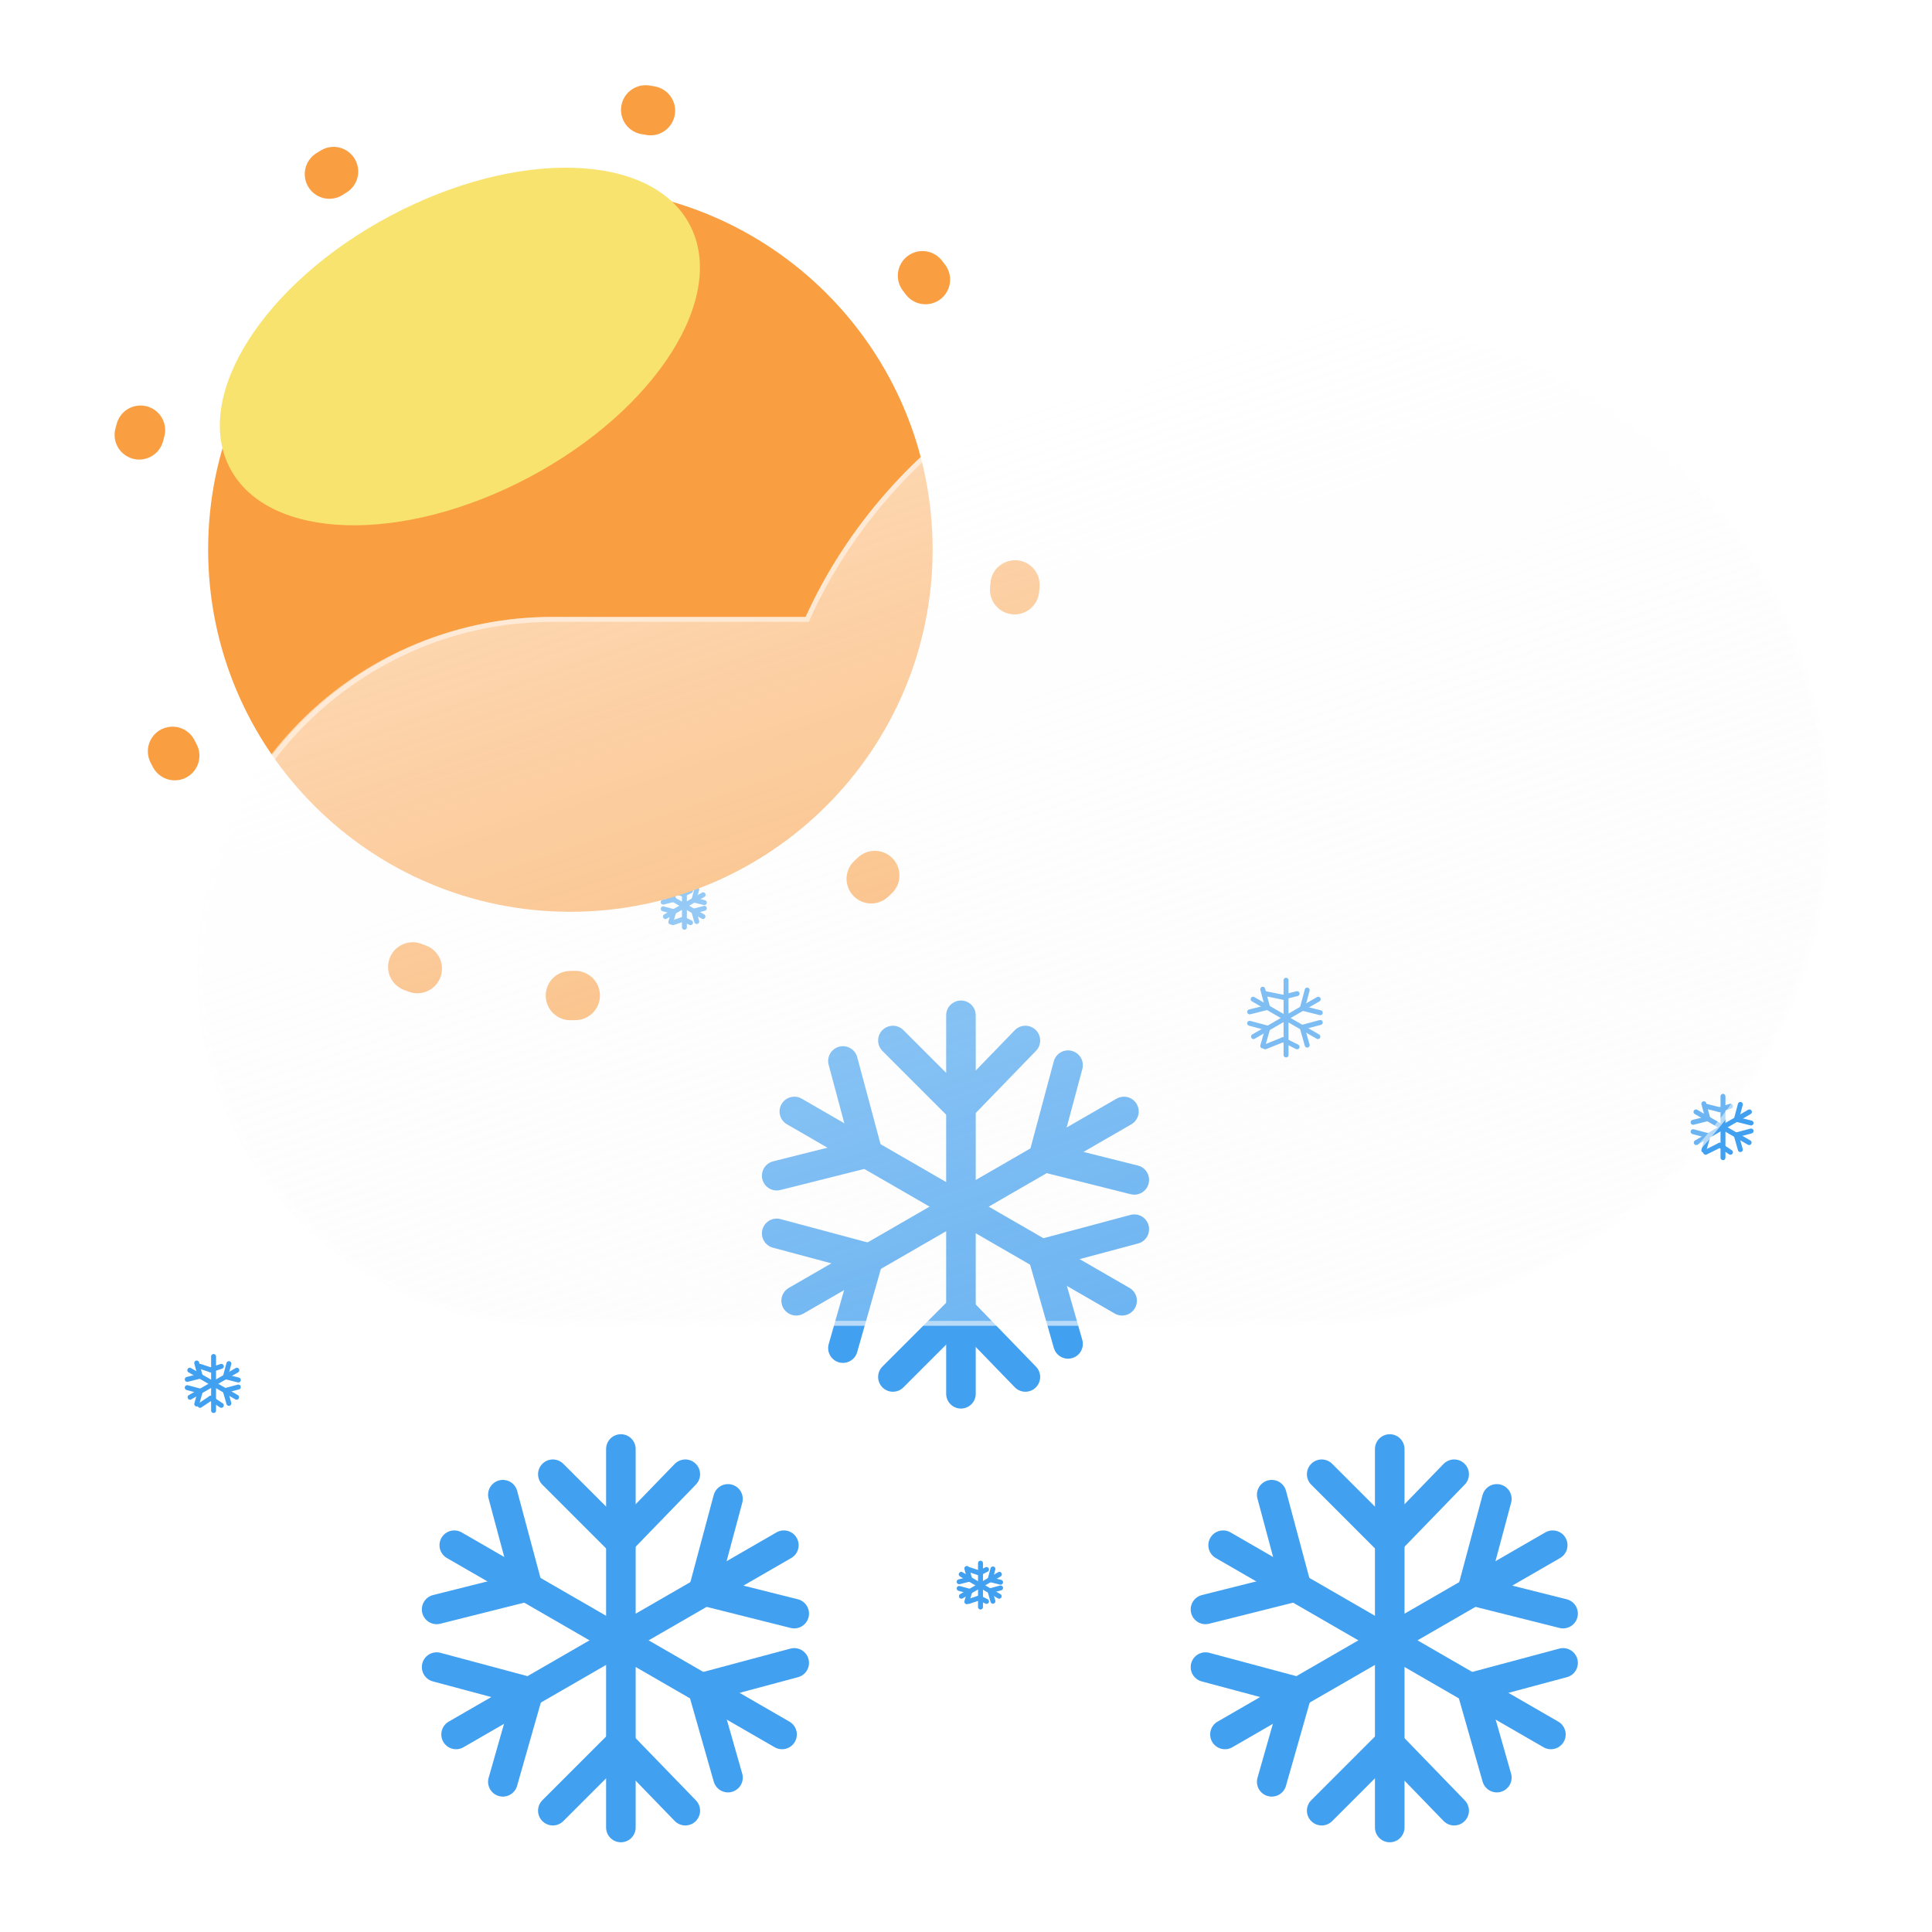 <svg width="70" height="70" viewBox="0 0 392 364" fill="none" xmlns="http://www.w3.org/2000/svg">
<g filter="url(#filter0_f_7_1089)">
<path d="M138.864 165.295V174.143" stroke="#42A0F0" stroke-linecap="round"/>
<path d="M138.673 167.454L140.112 166.734" stroke="#42A0F0" stroke-linecap="round"/>
<path d="M138.673 167.454L136.514 166.734" stroke="#42A0F0" stroke-linecap="round"/>
<path d="M138.673 172.492L140.112 173.212" stroke="#42A0F0" stroke-linecap="round"/>
<path d="M138.673 172.492L136.514 173.212" stroke="#42A0F0" stroke-linecap="round"/>
<path d="M142.675 167.544L135.012 171.968" stroke="#42A0F0" stroke-linecap="round"/>
<path d="M140.792 168.61L142.916 169.143" stroke="#42A0F0" stroke-linecap="round"/>
<path d="M140.792 168.61L141.368 166.461" stroke="#42A0F0" stroke-linecap="round"/>
<path d="M136.705 170.969L136.105 173.076" stroke="#42A0F0" stroke-linecap="round"/>
<path d="M136.705 170.969L134.557 170.393" stroke="#42A0F0" stroke-linecap="round"/>
<path d="M142.631 171.968L134.968 167.544" stroke="#42A0F0" stroke-linecap="round"/>
<path d="M140.768 170.871L141.368 172.977" stroke="#42A0F0" stroke-linecap="round"/>
<path d="M140.767 170.871L142.916 170.295" stroke="#42A0F0" stroke-linecap="round"/>
<path d="M136.681 168.511L134.556 169.045" stroke="#42A0F0" stroke-linecap="round"/>
<path d="M136.68 168.511L136.105 166.362" stroke="#42A0F0" stroke-linecap="round"/>
</g>
<g filter="url(#filter1_f_7_1089)">
<path d="M260.937 184.885V200.053" stroke="#42A0F0" stroke-linecap="round"/>
<path d="M260.304 188.326L263.183 187.606" stroke="#42A0F0" stroke-linecap="round"/>
<path d="M260.304 188.326L256.705 187.606" stroke="#42A0F0" stroke-linecap="round"/>
<path d="M260.304 196.962L263.183 198.401" stroke="#42A0F0" stroke-linecap="round"/>
<path d="M260.304 196.962L256.705 198.401" stroke="#42A0F0" stroke-linecap="round"/>
<path d="M267.467 188.74L254.331 196.324" stroke="#42A0F0" stroke-linecap="round"/>
<path d="M264.24 190.566L267.881 191.48" stroke="#42A0F0" stroke-linecap="round"/>
<path d="M264.241 190.566L265.228 186.883" stroke="#42A0F0" stroke-linecap="round"/>
<path d="M257.234 194.611L256.206 198.221" stroke="#42A0F0" stroke-linecap="round"/>
<path d="M257.235 194.611L253.552 193.624" stroke="#42A0F0" stroke-linecap="round"/>
<path d="M267.395 196.324L254.259 188.74" stroke="#42A0F0" stroke-linecap="round"/>
<path d="M264.199 194.444L265.228 198.054" stroke="#42A0F0" stroke-linecap="round"/>
<path d="M264.199 194.443L267.882 193.457" stroke="#42A0F0" stroke-linecap="round"/>
<path d="M257.193 190.398L253.553 191.312" stroke="#42A0F0" stroke-linecap="round"/>
<path d="M257.193 190.398L256.206 186.715" stroke="#42A0F0" stroke-linecap="round"/>
</g>
<g filter="url(#filter2_f_7_1089)">
<path d="M349.592 208.439V220.892" stroke="#42A0F0" stroke-linecap="round"/>
<path d="M348.946 211.16L351.105 210.44" stroke="#42A0F0" stroke-linecap="round"/>
<path d="M348.946 211.16L346.067 210.44" stroke="#42A0F0" stroke-linecap="round"/>
<path d="M348.946 218.357L351.105 219.796" stroke="#42A0F0" stroke-linecap="round"/>
<path d="M348.946 218.357L346.067 219.796" stroke="#42A0F0" stroke-linecap="round"/>
<path d="M354.953 211.604L344.169 217.831" stroke="#42A0F0" stroke-linecap="round"/>
<path d="M352.305 213.105L355.295 213.855" stroke="#42A0F0" stroke-linecap="round"/>
<path d="M352.305 213.104L353.115 210.08" stroke="#42A0F0" stroke-linecap="round"/>
<path d="M346.554 216.425L345.709 219.389" stroke="#42A0F0" stroke-linecap="round"/>
<path d="M346.553 216.425L343.529 215.614" stroke="#42A0F0" stroke-linecap="round"/>
<path d="M354.894 217.83L344.109 211.604" stroke="#42A0F0" stroke-linecap="round"/>
<path d="M352.269 216.287L353.114 219.251" stroke="#42A0F0" stroke-linecap="round"/>
<path d="M352.27 216.286L355.294 215.476" stroke="#42A0F0" stroke-linecap="round"/>
<path d="M346.518 212.966L343.528 213.717" stroke="#42A0F0" stroke-linecap="round"/>
<path d="M346.518 212.966L345.708 209.942" stroke="#42A0F0" stroke-linecap="round"/>
</g>
<g filter="url(#filter3_f_7_1089)">
<path d="M43.334 261.227V272.196" stroke="#42A0F0" stroke-linecap="round"/>
<path d="M42.748 263.948L44.907 263.228" stroke="#42A0F0" stroke-linecap="round"/>
<path d="M42.748 263.948L40.589 263.228" stroke="#42A0F0" stroke-linecap="round"/>
<path d="M42.748 269.705L44.907 271.144" stroke="#42A0F0" stroke-linecap="round"/>
<path d="M42.748 269.705L40.589 271.144" stroke="#42A0F0" stroke-linecap="round"/>
<path d="M48.059 264.015L38.559 269.5" stroke="#42A0F0" stroke-linecap="round"/>
<path d="M45.725 265.337L48.359 265.998" stroke="#42A0F0" stroke-linecap="round"/>
<path d="M45.726 265.337L46.44 262.673" stroke="#42A0F0" stroke-linecap="round"/>
<path d="M40.658 268.262L39.914 270.873" stroke="#42A0F0" stroke-linecap="round"/>
<path d="M40.659 268.262L37.995 267.548" stroke="#42A0F0" stroke-linecap="round"/>
<path d="M48.005 269.499L38.505 264.015" stroke="#42A0F0" stroke-linecap="round"/>
<path d="M45.695 268.139L46.439 270.75" stroke="#42A0F0" stroke-linecap="round"/>
<path d="M45.695 268.139L48.358 267.425" stroke="#42A0F0" stroke-linecap="round"/>
<path d="M40.628 265.214L37.995 265.875" stroke="#42A0F0" stroke-linecap="round"/>
<path d="M40.627 265.214L39.914 262.55" stroke="#42A0F0" stroke-linecap="round"/>
</g>
<g filter="url(#filter4_f_7_1089)">
<path d="M198.943 303.166V312.063" stroke="#42A0F0" stroke-linecap="round"/>
<path d="M198.727 305.167L200.166 304.447" stroke="#42A0F0" stroke-linecap="round"/>
<path d="M198.726 305.167L196.567 304.447" stroke="#42A0F0" stroke-linecap="round"/>
<path d="M198.727 310.205L200.166 310.925" stroke="#42A0F0" stroke-linecap="round"/>
<path d="M198.726 310.205L196.567 310.925" stroke="#42A0F0" stroke-linecap="round"/>
<path d="M202.774 305.427L195.069 309.875" stroke="#42A0F0" stroke-linecap="round"/>
<path d="M200.882 306.499L203.018 307.035" stroke="#42A0F0" stroke-linecap="round"/>
<path d="M200.882 306.499L201.461 304.338" stroke="#42A0F0" stroke-linecap="round"/>
<path d="M196.772 308.872L196.168 310.99" stroke="#42A0F0" stroke-linecap="round"/>
<path d="M196.772 308.872L194.611 308.293" stroke="#42A0F0" stroke-linecap="round"/>
<path d="M202.731 309.875L195.026 305.426" stroke="#42A0F0" stroke-linecap="round"/>
<path d="M200.857 308.773L201.461 310.891" stroke="#42A0F0" stroke-linecap="round"/>
<path d="M200.857 308.773L203.018 308.194" stroke="#42A0F0" stroke-linecap="round"/>
<path d="M196.747 306.4L194.611 306.936" stroke="#42A0F0" stroke-linecap="round"/>
<path d="M196.747 306.4L196.168 304.239" stroke="#42A0F0" stroke-linecap="round"/>
</g>
<g filter="url(#filter5_f_7_1089)">
<path d="M281.976 280.003V356.795" stroke="#42A0F0" stroke-width="6" stroke-linecap="round"/>
<path d="M281.822 298.774L295.047 285.122" stroke="#42A0F0" stroke-width="6" stroke-linecap="round"/>
<path d="M281.822 298.774L268.17 285.122" stroke="#42A0F0" stroke-width="6" stroke-linecap="round"/>
<path d="M281.822 339.73L295.047 353.382" stroke="#42A0F0" stroke-width="6" stroke-linecap="round"/>
<path d="M281.822 339.73L268.17 353.382" stroke="#42A0F0" stroke-width="6" stroke-linecap="round"/>
<path d="M315.044 299.52L248.54 337.916" stroke="#42A0F0" stroke-width="6" stroke-linecap="round"/>
<path d="M298.71 308.771L317.146 313.398" stroke="#42A0F0" stroke-width="6" stroke-linecap="round"/>
<path d="M298.71 308.772L303.707 290.123" stroke="#42A0F0" stroke-width="6" stroke-linecap="round"/>
<path d="M263.241 329.249L258.031 347.528" stroke="#42A0F0" stroke-width="6" stroke-linecap="round"/>
<path d="M263.241 329.249L244.592 324.252" stroke="#42A0F0" stroke-width="6" stroke-linecap="round"/>
<path d="M314.676 337.916L248.172 299.52" stroke="#42A0F0" stroke-width="6" stroke-linecap="round"/>
<path d="M298.496 328.396L303.707 346.675" stroke="#42A0F0" stroke-width="6" stroke-linecap="round"/>
<path d="M298.497 328.396L317.146 323.399" stroke="#42A0F0" stroke-width="6" stroke-linecap="round"/>
<path d="M263.027 307.918L244.592 312.546" stroke="#42A0F0" stroke-width="6" stroke-linecap="round"/>
<path d="M263.028 307.919L258.031 289.27" stroke="#42A0F0" stroke-width="6" stroke-linecap="round"/>
<path d="M194.976 192.003V268.795" stroke="#42A0F0" stroke-width="6" stroke-linecap="round"/>
<path d="M194.822 210.774L208.047 197.122" stroke="#42A0F0" stroke-width="6" stroke-linecap="round"/>
<path d="M194.822 210.774L181.17 197.122" stroke="#42A0F0" stroke-width="6" stroke-linecap="round"/>
<path d="M194.822 251.73L208.047 265.382" stroke="#42A0F0" stroke-width="6" stroke-linecap="round"/>
<path d="M194.822 251.73L181.17 265.382" stroke="#42A0F0" stroke-width="6" stroke-linecap="round"/>
<path d="M228.044 211.52L161.54 249.916" stroke="#42A0F0" stroke-width="6" stroke-linecap="round"/>
<path d="M211.71 220.771L230.146 225.398" stroke="#42A0F0" stroke-width="6" stroke-linecap="round"/>
<path d="M211.71 220.772L216.707 202.123" stroke="#42A0F0" stroke-width="6" stroke-linecap="round"/>
<path d="M176.241 241.249L171.031 259.528" stroke="#42A0F0" stroke-width="6" stroke-linecap="round"/>
<path d="M176.241 241.249L157.592 236.252" stroke="#42A0F0" stroke-width="6" stroke-linecap="round"/>
<path d="M227.676 249.916L161.172 211.52" stroke="#42A0F0" stroke-width="6" stroke-linecap="round"/>
<path d="M211.496 240.396L216.707 258.675" stroke="#42A0F0" stroke-width="6" stroke-linecap="round"/>
<path d="M211.497 240.396L230.146 235.399" stroke="#42A0F0" stroke-width="6" stroke-linecap="round"/>
<path d="M176.027 219.918L157.592 224.546" stroke="#42A0F0" stroke-width="6" stroke-linecap="round"/>
<path d="M176.028 219.919L171.031 201.27" stroke="#42A0F0" stroke-width="6" stroke-linecap="round"/>
<path d="M125.976 280.003V356.795" stroke="#42A0F0" stroke-width="6" stroke-linecap="round"/>
<path d="M125.822 298.774L139.047 285.122" stroke="#42A0F0" stroke-width="6" stroke-linecap="round"/>
<path d="M125.822 298.774L112.17 285.122" stroke="#42A0F0" stroke-width="6" stroke-linecap="round"/>
<path d="M125.822 339.73L139.047 353.382" stroke="#42A0F0" stroke-width="6" stroke-linecap="round"/>
<path d="M125.822 339.73L112.17 353.382" stroke="#42A0F0" stroke-width="6" stroke-linecap="round"/>
<path d="M159.044 299.52L92.54 337.916" stroke="#42A0F0" stroke-width="6" stroke-linecap="round"/>
<path d="M142.71 308.771L161.146 313.398" stroke="#42A0F0" stroke-width="6" stroke-linecap="round"/>
<path d="M142.71 308.772L147.707 290.123" stroke="#42A0F0" stroke-width="6" stroke-linecap="round"/>
<path d="M107.241 329.249L102.031 347.528" stroke="#42A0F0" stroke-width="6" stroke-linecap="round"/>
<path d="M107.241 329.249L88.592 324.252" stroke="#42A0F0" stroke-width="6" stroke-linecap="round"/>
<path d="M158.676 337.916L92.172 299.52" stroke="#42A0F0" stroke-width="6" stroke-linecap="round"/>
<path d="M142.496 328.396L147.707 346.675" stroke="#42A0F0" stroke-width="6" stroke-linecap="round"/>
<path d="M142.497 328.396L161.146 323.399" stroke="#42A0F0" stroke-width="6" stroke-linecap="round"/>
<path d="M107.027 307.918L88.592 312.546" stroke="#42A0F0" stroke-width="6" stroke-linecap="round"/>
<path d="M107.028 307.919L102.031 289.27" stroke="#42A0F0" stroke-width="6" stroke-linecap="round"/>
</g>
<g filter="url(#filter6_f_7_1089)">
<path d="M115.729 171C156.322 171 189.229 138.093 189.229 97.5C189.229 56.907 156.322 24 115.729 24C75.137 24 42.23 56.907 42.23 97.5C42.23 138.093 75.137 171 115.729 171Z" fill="#FA9E42"/>
</g>
<g filter="url(#filter7_f_7_1089)">
<path d="M115.729 188C165.711 188 206.229 147.482 206.229 97.5C206.229 47.518 165.711 7 115.729 7C65.748 7 25.23 47.518 25.23 97.5C25.23 147.482 65.748 188 115.729 188Z" stroke="#FA9E42" stroke-width="10" stroke-linecap="round" stroke-dasharray="1 66"/>
</g>
<g filter="url(#filter8_f_7_1089)">
<path d="M107.393 82.824C133.136 69.151 147.698 46.193 139.918 31.547C132.139 16.9 104.964 16.111 79.221 29.784C53.479 43.457 38.917 66.414 46.696 81.061C54.476 95.708 81.651 96.497 107.393 82.824Z" fill="#F8E36F"/>
</g>
<g filter="url(#filter9_df_7_1089)">
<g filter="url(#filter10_d_7_1089)">
<path d="M235.562 250.765C233.629 250.92 231.676 250.999 229.705 251H92.181C82.715 251.035 73.335 249.201 64.579 245.603C55.823 242.005 47.864 236.714 41.158 230.032C34.452 223.351 29.131 215.412 25.5 206.669C21.869 197.927 20 188.554 20 179.087C20 169.621 21.869 160.248 25.5 151.506C29.131 142.763 34.452 134.824 41.158 128.143C47.864 121.461 55.823 116.17 64.579 112.572C73.335 108.974 82.715 107.14 92.181 107.175H143.457C160.081 70.6 198.368 45 242.941 45C302.768 45 351.268 91.115 351.268 148C351.268 204.885 302.768 251 242.941 251C240.461 251 238.001 250.922 235.562 250.765Z" fill="url(#paint0_linear_7_1089)"/>
<path d="M242.941 250C250.227 250 257.508 249.302 264.582 247.926C271.475 246.585 278.255 244.584 284.734 241.978C291.095 239.42 297.229 236.254 302.968 232.568C308.651 228.917 313.995 224.725 318.851 220.107C323.707 215.49 328.115 210.411 331.953 205.009C335.827 199.557 339.154 193.728 341.842 187.686C344.579 181.532 346.682 175.093 348.09 168.547C349.536 161.831 350.269 154.917 350.269 148C350.269 141.082 349.536 134.169 348.09 127.452C346.682 120.906 344.579 114.467 341.842 108.314C339.154 102.272 335.827 96.443 331.953 90.991C328.115 85.589 323.707 80.51 318.851 75.893C313.995 71.275 308.651 67.083 302.968 63.432C297.229 59.746 291.095 56.58 284.734 54.022C278.255 51.416 271.475 49.415 264.582 48.074C257.508 46.698 250.227 46 242.941 46C221.57 46 200.931 51.952 183.255 63.214C174.734 68.642 167.078 75.194 160.498 82.688C153.876 90.229 148.449 98.607 144.367 107.588L144.101 108.175H143.457H92.181C82.608 108.175 73.321 110.049 64.579 113.747C60.378 115.524 56.325 117.724 52.534 120.285C48.779 122.822 45.248 125.735 42.038 128.945C38.829 132.154 35.916 135.685 33.379 139.44C30.818 143.231 28.618 147.284 26.841 151.485C23.143 160.227 21.269 169.514 21.269 179.087C21.269 188.661 23.143 197.948 26.841 206.689C28.618 210.891 30.818 214.944 33.379 218.735C35.916 222.49 38.829 226.021 42.038 229.23C45.248 232.439 48.779 235.353 52.534 237.89C56.325 240.451 60.378 242.651 64.579 244.428C73.321 248.125 82.608 250 92.181 250H229.706C231.629 250 233.572 249.922 235.483 249.768L235.555 249.762L235.627 249.767C238.046 249.922 240.507 250 242.941 250ZM242.941 251C240.462 251 238.001 250.921 235.563 250.765C233.632 250.92 231.676 251 229.706 251H92.181C52.465 251 20.269 218.803 20.269 179.087C20.269 139.371 52.465 107.175 92.181 107.175H143.457C160.081 70.595 198.366 45 242.941 45C302.769 45 351.269 91.115 351.269 148C351.269 204.885 302.769 251 242.941 251Z" fill="white" fill-opacity="0.5"/>
</g>
</g>
<defs>
<filter id="filter0_f_7_1089" x="132.057" y="162.795" width="13.359" height="13.848" filterUnits="userSpaceOnUse" color-interpolation-filters="sRGB">
<feFlood flood-opacity="0" result="BackgroundImageFix"/>
<feBlend mode="normal" in="SourceGraphic" in2="BackgroundImageFix" result="shape"/>
<feGaussianBlur stdDeviation="1" result="effect1_foregroundBlur_7_1089"/>
</filter>
<filter id="filter1_f_7_1089" x="251.052" y="182.385" width="19.33" height="20.168" filterUnits="userSpaceOnUse" color-interpolation-filters="sRGB">
<feFlood flood-opacity="0" result="BackgroundImageFix"/>
<feBlend mode="normal" in="SourceGraphic" in2="BackgroundImageFix" result="shape"/>
<feGaussianBlur stdDeviation="1" result="effect1_foregroundBlur_7_1089"/>
</filter>
<filter id="filter2_f_7_1089" x="341.027" y="205.939" width="16.768" height="17.453" filterUnits="userSpaceOnUse" color-interpolation-filters="sRGB">
<feFlood flood-opacity="0" result="BackgroundImageFix"/>
<feBlend mode="normal" in="SourceGraphic" in2="BackgroundImageFix" result="shape"/>
<feGaussianBlur stdDeviation="1" result="effect1_foregroundBlur_7_1089"/>
</filter>
<filter id="filter3_f_7_1089" x="35.494" y="258.727" width="15.364" height="15.969" filterUnits="userSpaceOnUse" color-interpolation-filters="sRGB">
<feFlood flood-opacity="0" result="BackgroundImageFix"/>
<feBlend mode="normal" in="SourceGraphic" in2="BackgroundImageFix" result="shape"/>
<feGaussianBlur stdDeviation="1" result="effect1_foregroundBlur_7_1089"/>
</filter>
<filter id="filter4_f_7_1089" x="192.111" y="300.666" width="13.407" height="13.897" filterUnits="userSpaceOnUse" color-interpolation-filters="sRGB">
<feFlood flood-opacity="0" result="BackgroundImageFix"/>
<feBlend mode="normal" in="SourceGraphic" in2="BackgroundImageFix" result="shape"/>
<feGaussianBlur stdDeviation="1" result="effect1_foregroundBlur_7_1089"/>
</filter>
<filter id="filter5_f_7_1089" x="81.591" y="185.003" width="242.556" height="178.792" filterUnits="userSpaceOnUse" color-interpolation-filters="sRGB">
<feFlood flood-opacity="0" result="BackgroundImageFix"/>
<feBlend mode="normal" in="SourceGraphic" in2="BackgroundImageFix" result="shape"/>
<feGaussianBlur stdDeviation="2" result="effect1_foregroundBlur_7_1089"/>
</filter>
<filter id="filter6_f_7_1089" x="38.23" y="20" width="155" height="155" filterUnits="userSpaceOnUse" color-interpolation-filters="sRGB">
<feFlood flood-opacity="0" result="BackgroundImageFix"/>
<feBlend mode="normal" in="SourceGraphic" in2="BackgroundImageFix" result="shape"/>
<feGaussianBlur stdDeviation="2" result="effect1_foregroundBlur_7_1089"/>
</filter>
<filter id="filter7_f_7_1089" x="18.23" y="0" width="195" height="195" filterUnits="userSpaceOnUse" color-interpolation-filters="sRGB">
<feFlood flood-opacity="0" result="BackgroundImageFix"/>
<feBlend mode="normal" in="SourceGraphic" in2="BackgroundImageFix" result="shape"/>
<feGaussianBlur stdDeviation="1" result="effect1_foregroundBlur_7_1089"/>
</filter>
<filter id="filter8_f_7_1089" x="24.602" y="0.024" width="137.411" height="112.56" filterUnits="userSpaceOnUse" color-interpolation-filters="sRGB">
<feFlood flood-opacity="0" result="BackgroundImageFix"/>
<feBlend mode="normal" in="SourceGraphic" in2="BackgroundImageFix" result="shape"/>
<feGaussianBlur stdDeviation="10" result="effect1_foregroundBlur_7_1089"/>
</filter>
<filter id="filter9_df_7_1089" x="0" y="17" width="391.269" height="266" filterUnits="userSpaceOnUse" color-interpolation-filters="sRGB">
<feFlood flood-opacity="0" result="BackgroundImageFix"/>
<feColorMatrix in="SourceAlpha" type="matrix" values="0 0 0 0 0 0 0 0 0 0 0 0 0 0 0 0 0 0 127 0" result="hardAlpha"/>
<feOffset dx="10" dy="2"/>
<feGaussianBlur stdDeviation="15"/>
<feColorMatrix type="matrix" values="0 0 0 0 0.259 0 0 0 0 0.627 0 0 0 0 0.941 0 0 0 0.596 0"/>
<feBlend mode="normal" in2="BackgroundImageFix" result="effect1_dropShadow_7_1089"/>
<feBlend mode="normal" in="SourceGraphic" in2="effect1_dropShadow_7_1089" result="shape"/>
<feGaussianBlur stdDeviation="2" result="effect2_foregroundBlur_7_1089"/>
</filter>
<filter id="filter10_d_7_1089" x="0" y="17" width="391.269" height="266" filterUnits="userSpaceOnUse" color-interpolation-filters="sRGB">
<feFlood flood-opacity="0" result="BackgroundImageFix"/>
<feColorMatrix in="SourceAlpha" type="matrix" values="0 0 0 0 0 0 0 0 0 0 0 0 0 0 0 0 0 0 127 0" result="hardAlpha"/>
<feOffset dx="10" dy="2"/>
<feGaussianBlur stdDeviation="15"/>
<feColorMatrix type="matrix" values="0 0 0 0 0.502 0 0 0 0 0.502 0 0 0 0 0.502 0 0 0 0.302 0"/>
<feBlend mode="normal" in2="BackgroundImageFix" result="effect1_dropShadow_7_1089"/>
<feBlend mode="normal" in="SourceGraphic" in2="effect1_dropShadow_7_1089" result="shape"/>
</filter>
<linearGradient id="paint0_linear_7_1089" x1="154.164" y1="70.956" x2="220.206" y2="262.168" gradientUnits="userSpaceOnUse">
<stop stop-color="white" stop-opacity="0.596"/>
<stop offset="1" stop-color="#F7F7F7" stop-opacity="0.204"/>
</linearGradient>
</defs>
</svg>
